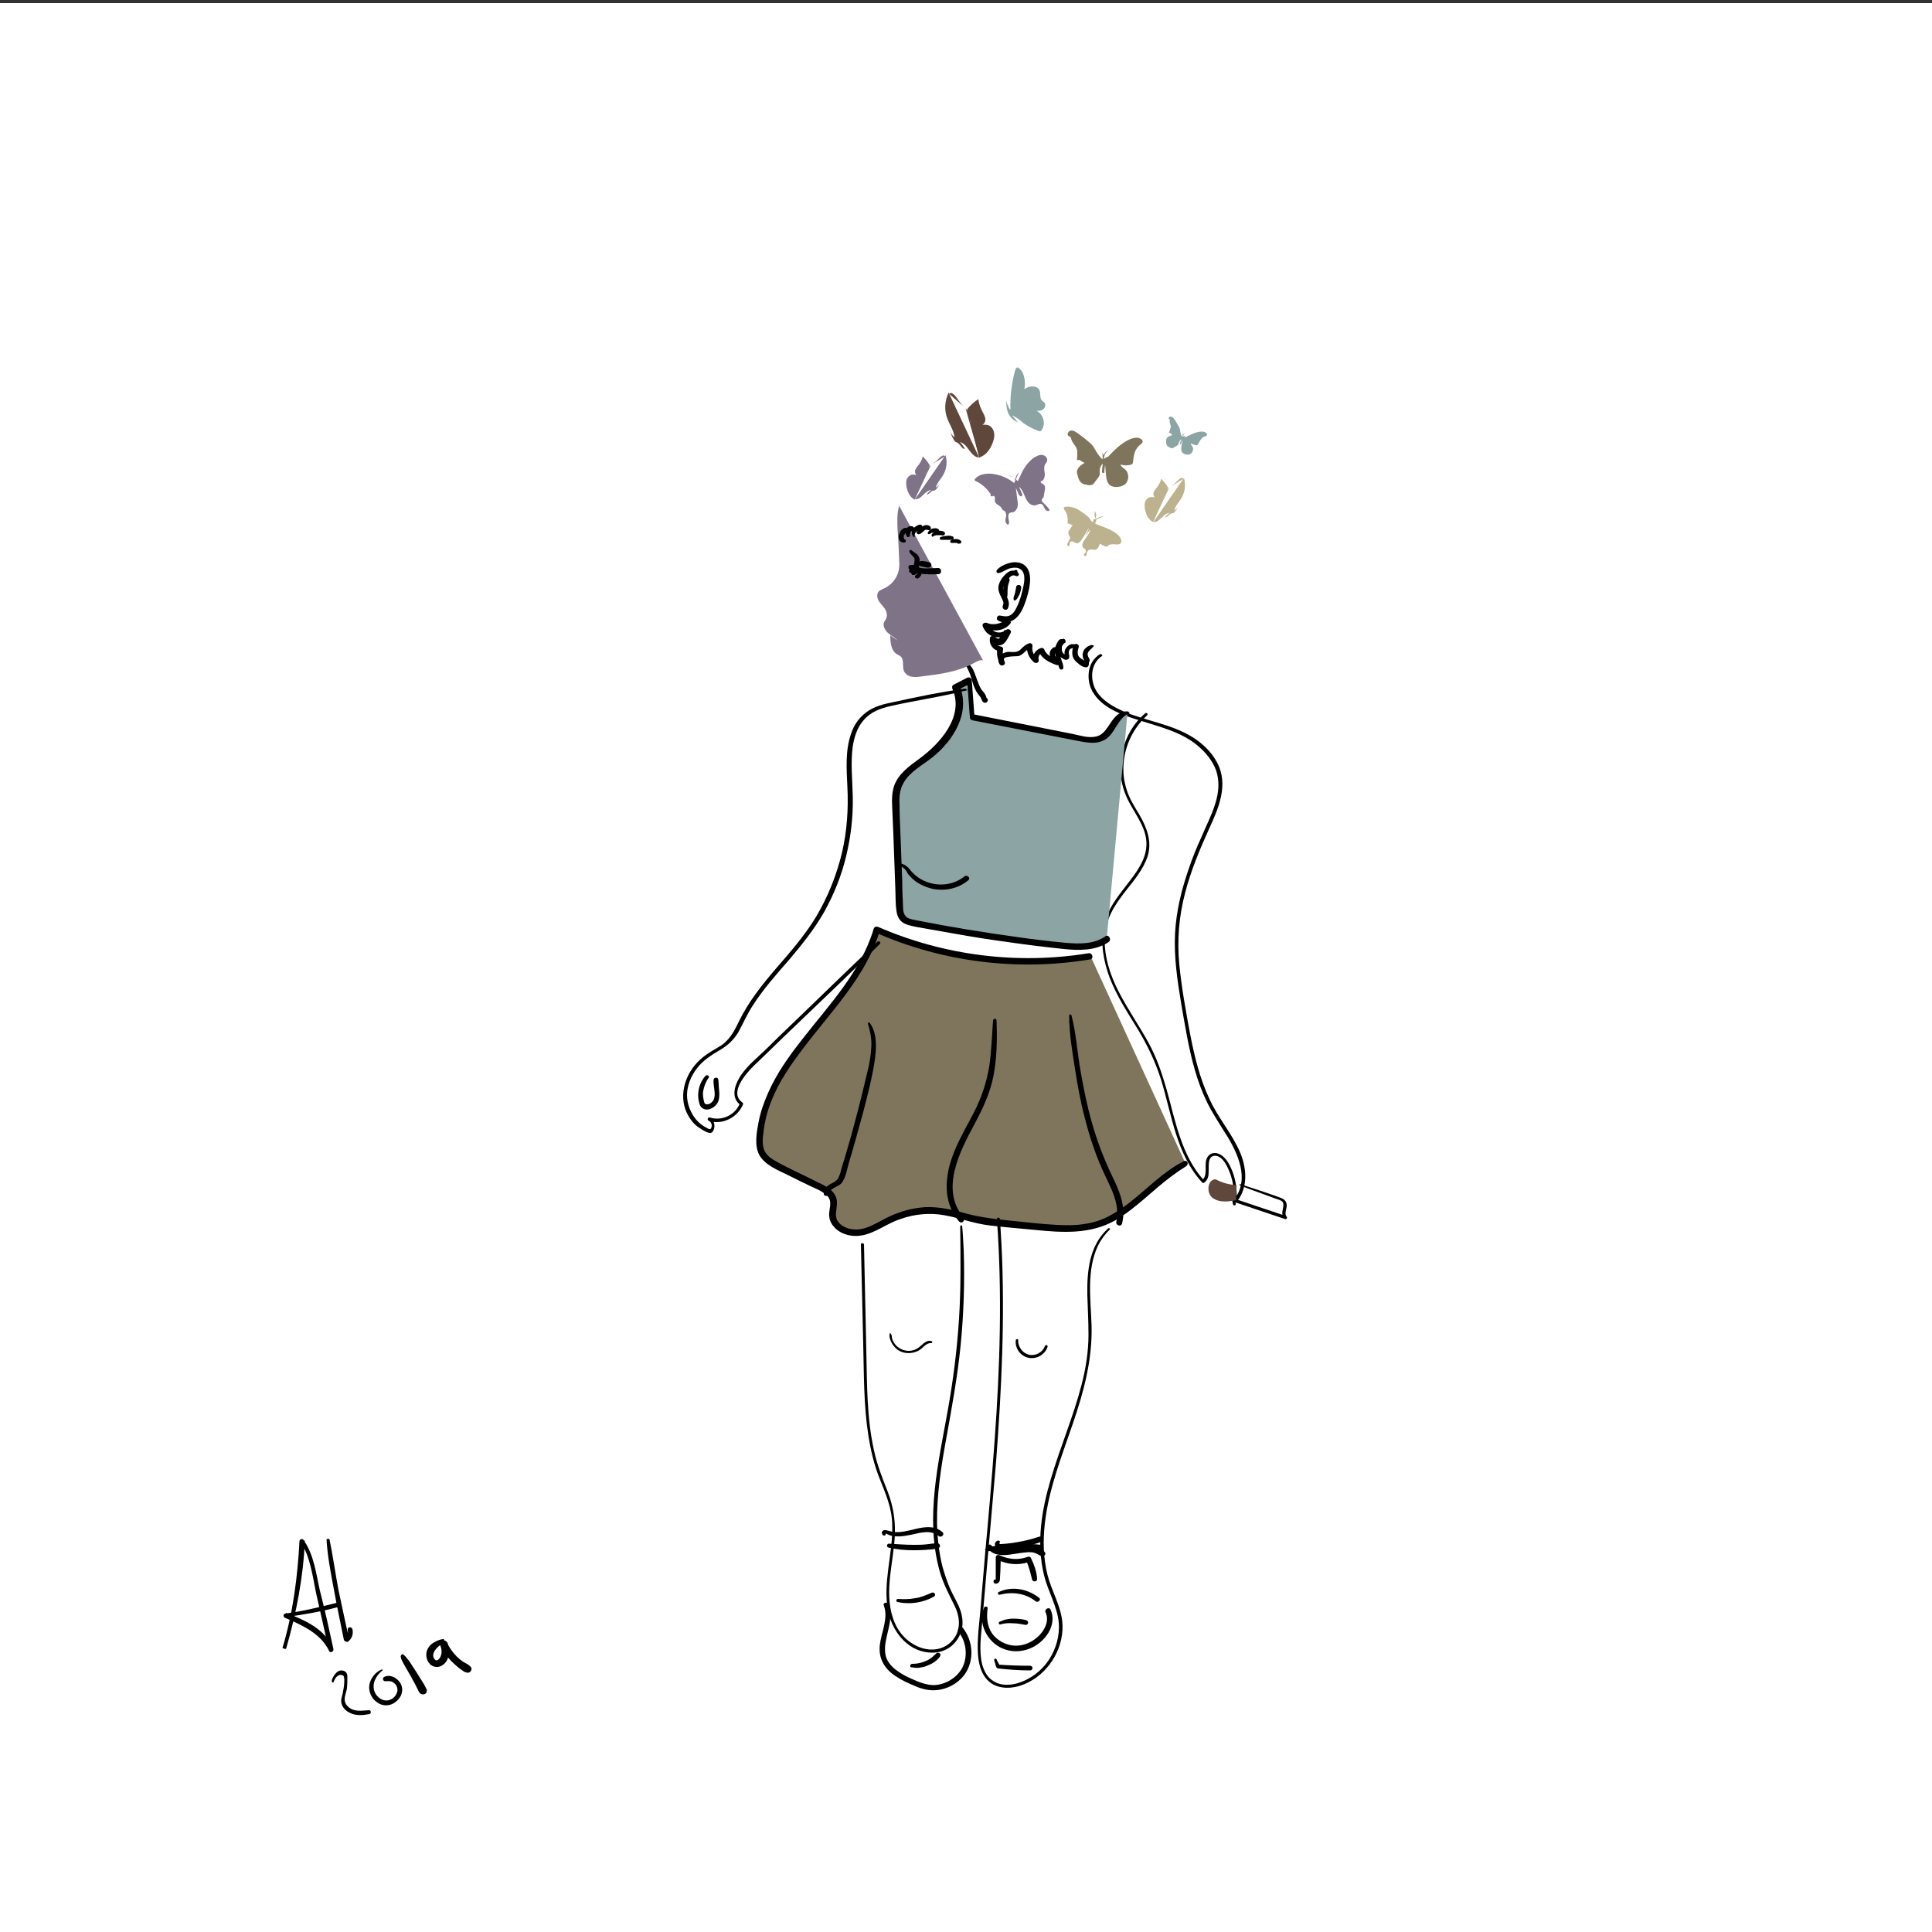 <?xml version="1.0" encoding="utf-8"?>
<!-- Generator: Adobe Illustrator 25.1.0, SVG Export Plug-In . SVG Version: 6.00 Build 0)  -->
<svg version="1.0" id="Lager_1" xmlns="http://www.w3.org/2000/svg" xmlns:xlink="http://www.w3.org/1999/xlink" x="0px" y="0px"
	 viewBox="0 0 500 500" style="enable-background:new 0 0 500 500;" xml:space="preserve">
<rect x="0" y="0" width="500" height="500" fill="#333333" stroke="none"/>
<style type="text/css">
	.st0{fill:#FFFFFF;}
	.st1{fill:#BCB28F;}
	.st2{fill:#8CA4A4;}
	.st3{fill:#5F473B;}
	.st4{fill:#7F755C;}
	.st5{fill:#7F7387;}
	.st6{fill:none;}
</style>
<g>
	<rect x="0" y="0.8" class="st0" width="500" height="500"/>
</g>
<g>
	<g>
		<path class="st1" d="M282.5,135.1c-0.4-1.2-1.6-2-2.7-2.7c-0.3-0.2-0.6-0.4-0.9-0.6c-0.9-0.5-1.9-0.7-2.8-0.7
			c-0.3,0-0.8,0.1-0.8,0.4c0,0.2,0.1,0.3,0.2,0.5c0.7,0.8,0.9,2,0.8,3.1c0,0.1,0,0.2,0,0.3c0,0.1,0.1,0.1,0.2,0.1
			c0.4,0.1,0.7,0.3,1.1,0.4c-0.3,0.4-0.5,0.8-0.8,1.2c-0.1,0.2-0.2,0.3-0.3,0.5c-0.1,0.5,0.2,1,0.4,1.4c0,0.1,0.1,0.2,0.1,0.2
			c0,0.1,0,0.1-0.1,0.2c-0.2,0.3-0.3,0.6-0.5,1c-0.1,0.1-0.2,0.3-0.2,0.5c0,0.2,0.1,0.3,0.2,0.4c0.1,0.1,0.4,0,0.4-0.2
			c0-0.1,0-0.1,0-0.2c-0.1-0.4,0.2-0.8,0.6-0.8c0.5,0,0.8,0.5,1.3,0.5c0.2,0,0.4-0.1,0.5-0.2c0.4-0.2,0.6-0.6,0.9-1
			c0.6-0.9,1.2-1.9,1.7-2.8c-0.2,0.7-0.5,1.4-0.9,2c0.1,0,0.2-0.1,0.2-0.1c0.4-0.5,0.6-1.1,1.1-1.4c-0.2,0.7-0.6,1.3-1,1.9
			c-0.5,0.7-1.1,1.4-1.1,2.2c0,0.2,0.1,0.4,0.2,0.5c0.1,0.2,0.4,0.2,0.5,0.4c0.3,0.3,0.3,0.9,0,1.1c-0.1,0.1-0.3,0.2-0.3,0.4
			c0,0.2,0.2,0.3,0.4,0.3s0.3-0.2,0.3-0.4s0.1-0.4,0.1-0.5c0.1-0.4,0.5-0.8,0.9-0.9"/>
	</g>
	<g>
		<path class="st1" d="M282,142.4c0.1-0.2,0.4-0.2,0.6-0.2c0.2,0,0.4,0.1,0.7,0.1c0.4,0,0.7-0.3,0.9-0.6c0.2-0.3,0.3-0.7,0.5-1
			c0.4,0.3,0.8,0.5,1.3,0.7c0.1,0,0.2,0.1,0.4,0c0.2,0,0.4-0.2,0.5-0.3c0.6-0.4,1.5-0.2,2.2-0.2c0.3,0,0.7,0,0.9-0.3
			c0.1-0.2,0.2-0.4,0.2-0.6c0-0.6-0.5-1.2-0.9-1.6c-1.6-1.4-3.7-2-5.7-2.8c0,0-0.1,0-0.1-0.1c-0.1-0.1,0-0.3,0.1-0.5s0.2-0.4,0-0.4
			c0.6-0.5,1.4-0.8,2.1-0.9c-0.8-0.2-1.6,0.3-2.3,0.7c0.2-0.4,0.3-0.8,0.3-1.2c0-0.4-0.3-0.9-0.7-0.9c0.2,0,0.4,0.3,0.3,0.6
			c0,0.2-0.1,0.5,0,0.7c0.1,0.3,0.3,0.6,0,0.8c-0.1,0-0.2,0-0.3,0c-0.2,0.2,0.1,0.7-0.2,0.7c-0.1,0-0.2-0.1-0.3-0.2
			c-0.1-0.1-0.3-0.1-0.3,0"/>
	</g>
	<g>
		<path class="st1" d="M282,142.4"/>
	</g>
</g>
<g>
	<g>
		<path d="M284.7,169.3c-3.3,1.9-3.7,6.5-2,9.6c2.4,4.3,7.6,6.1,12.1,7.5c5.3,1.7,11,3,15.3,6.7c2,1.7,3.7,3.8,4.6,6.2
			c1,2.9,0.7,5.9-0.2,8.7c-0.9,3-2.4,5.8-3.6,8.7c-1.2,2.6-2.3,5.3-3.2,8c-1.9,5.4-3.3,11.1-3.6,16.9c-0.3,6.1,0.6,12.2,1.6,18.2
			c1,5.7,1.9,11.5,3.5,17c0.8,2.9,1.9,5.8,3.2,8.5c1.4,2.8,3.1,5.4,4.8,8.1c3.1,4.9,6.4,11.9,2.1,17.1c0.2,0.1,0.5,0.2,0.7,0.3
			c0.2-2.5-0.1-5.1-1-7.5c-0.7-1.8-1.7-3.9-3.6-4.7c-1.4-0.6-2.8,0.1-3.2,1.5c-0.5,1.6,0.4,4.2-1.1,5.3c0.2,0,0.3,0,0.5,0.1
			c-5.9-6.5-7.4-15.4-9.7-23.6c-1.2-4.2-2.6-8.3-4.7-12.1c-2.4-4.4-5.3-8.5-7.6-13c-2.3-4.4-3.9-9.3-3.7-14.3
			c0.2-4.7,2.6-8.3,5.4-11.9c2.2-2.8,4.6-5.6,5.7-9c1.2-3.8-0.2-7.4-2.1-10.7c-1.3-2.2-2.7-4.3-3.4-6.8c-0.7-2.2-0.9-4.4-0.7-6.7
			c0.4-4.7,2.6-9.1,6.1-12.3c0.3-0.3-0.2-0.8-0.5-0.5c-6,5-8.1,14.1-5,21.3c1.7,4.1,5.2,7.7,5.3,12.3c0.1,4.2-2.7,7.7-5.1,10.8
			c-2.5,3.2-5,6.4-5.9,10.4c-1,4.6-0.1,9.4,1.5,13.7c1.8,4.6,4.5,8.8,7.1,13c2.6,4.3,4.7,8.6,6.2,13.4c2.8,9.1,3.9,19.2,10.6,26.5
			c0.1,0.1,0.3,0.2,0.5,0.1c1-0.7,1.2-1.7,1.2-2.9c0.1-1.3-0.4-4,1.6-4.1c2.2,0,3.5,3.3,4.1,5c0.7,2.2,1,4.4,0.8,6.7
			c0,0.3,0.5,0.5,0.7,0.3c3-3.6,2.7-8.6,1-12.7c-2.1-5-5.8-9.1-8-14c-2.5-5.3-3.9-11.1-5-16.8c-1.1-5.9-2.2-11.9-2.8-18
			c-0.6-6.3-0.1-12.4,1.5-18.5c1.5-5.8,3.8-11.3,6.3-16.8c2.2-4.8,4.6-10.3,2.6-15.6c-1.6-4.1-5.2-7.2-9.1-9.1
			c-5.7-2.8-12.2-3.5-17.8-6.5c-2.6-1.4-5.1-3.4-5.8-6.3c-0.7-2.6,0-5.6,2.4-7.1C285.3,169.6,285,169.1,284.7,169.3L284.7,169.3z"/>
	</g>
</g>
<g>
	<path class="st2" d="M291.8,184.4c-3.4,0.2-4.1,5.2-7.1,6.7c-1.5,0.8-3.4,0.4-5,0.1c-9.4-1.9-18.9-3.7-28.3-5.6
		c-0.2-3.2-0.5-6.4-0.7-9.5c-1.2,0.6-2.3,1.2-3.5,1.8c2.9,6.5-1.9,13.9-7.6,18.2c-2.9,2.2-6.4,4.3-7.5,7.8c-0.5,1.6-0.5,3.4-0.4,5.1
		c0.3,8.5,0.6,17,1,25.4c0,1.2,0.2,2.6,1,3.5c0.7,0.6,1.6,0.8,2.5,1c12.7,2.6,25.6,4.5,38.5,5.9c4,0.4,8.4,0.7,11.7-1.7"/>
	<g>
		<path d="M291.8,184.1c-2.5-0.1-3.8,2.1-5,3.9c-0.8,1.2-1.7,2.3-3.1,2.6c-2,0.5-4.3-0.3-6.3-0.7c-8.6-1.7-17.2-3.4-25.8-5.1
			c0.2,0.3,0.4,0.5,0.6,0.8c-0.2-3.2-0.5-6.4-0.7-9.5c0-0.6-0.7-1-1.2-0.7c-1.2,0.6-2.3,1.2-3.5,1.8c-0.4,0.2-0.5,0.7-0.3,1.1
			c3.1,7.1-3.2,14.1-8.5,18c-2.6,1.9-5.3,3.8-6.5,6.8c-0.7,1.8-0.7,3.9-0.6,5.8c0.1,2.3,0.2,4.7,0.3,7c0.2,4.6,0.3,9.1,0.5,13.7
			c0.1,2,0,4.1,0.3,6.1c0.2,1.6,0.9,2.9,2.5,3.5c1.9,0.7,4.1,0.9,6.1,1.3c2.3,0.4,4.5,0.8,6.8,1.2c4.5,0.8,8.9,1.5,13.4,2.1
			c4.8,0.7,9.7,1.3,14.5,1.8c3.9,0.4,8.2,0.5,11.6-1.8c0.9-0.6,0-2.1-0.8-1.5c-3,2.1-6.8,2-10.3,1.7c-4.2-0.4-8.4-0.9-12.6-1.5
			c-8.7-1.2-17.3-2.6-25.9-4.3c-0.9-0.2-1.9-0.3-2.6-0.8c-0.9-0.7-1-1.8-1-2.9c-0.1-2.1-0.2-4.3-0.2-6.4c-0.2-4.4-0.3-8.8-0.5-13.2
			c-0.1-2.2-0.2-4.3-0.2-6.5c-0.1-2,0-4.1,1.1-5.9c1.7-2.9,4.9-4.5,7.4-6.5c5.4-4.3,10-11.6,7-18.6c-0.1,0.4-0.2,0.7-0.3,1.1
			c1.2-0.6,2.3-1.2,3.5-1.7c-0.4-0.2-0.8-0.5-1.2-0.7c0.2,3.2,0.5,6.4,0.7,9.5c0,0.3,0.2,0.7,0.6,0.8c8.9,1.7,17.7,3.5,26.6,5.2
			c3.2,0.6,6.6,1.5,9.1-1.3c1.6-1.8,2.6-5,5.1-5.7C292.2,184.5,292.1,184.1,291.8,184.1L291.8,184.1z"/>
	</g>
</g>
<g>
	<g>
		<path d="M233.2,224.5c0.1-0.4,1,0.4,1.1,0.6c0.3,0.3,0.5,0.7,0.7,1.1c0.5,0.6,1.1,1.2,1.7,1.7c1.3,1,2.9,1.7,4.5,2.1
			c3.3,0.7,6.8,0,9.4-2.2c0.7-0.6-0.3-1.5-1-1c-2.8,2.3-6.8,2.7-10.1,1.3c-1.7-0.7-3.1-1.8-4.2-3.3c-0.6-0.7-2.6-2.2-3-0.5
			C232.3,224.8,233.1,225,233.2,224.5L233.2,224.5z"/>
	</g>
</g>
<g>
	<g>
		<path d="M320.9,306.8c3.1,1.2,6.3,2.3,9.5,3.5c0.6,0.2,1.5,0.4,1.7,1.1c0.1,0.5,0,1-0.1,1.5c-0.2,0.8-0.3,1.7,0.4,2.4
			c0.1-0.2,0.2-0.4,0.4-0.6c-4.5-1.5-8.9-3-13.4-4.5c-0.3-0.1-0.5,0.2-0.5,0.5c0.1,0.3,0.1,0.6,0.2,1c0.1,0.4,0.7,0.3,0.7-0.1
			c0-0.4-0.1-0.7-0.1-1.1c-0.2,0.2-0.3,0.3-0.5,0.5c4.5,1.5,8.9,3,13.4,4.5c0.4,0.1,0.6-0.4,0.4-0.6c-0.7-0.7,0-2,0-2.9
			c0-1.2-0.7-1.7-1.8-2.1c-3.3-1.2-6.7-2.3-10.1-3.4C320.8,306.3,320.7,306.7,320.9,306.8L320.9,306.8z"/>
	</g>
</g>
<g>
	<g>
		<path d="M318.8,307.4c0.2,0,0.2-0.3,0-0.3C318.6,307.1,318.6,307.4,318.8,307.4L318.8,307.4z"/>
	</g>
</g>
<g>
	<path class="st3" d="M320,306.7c-1.9-0.1-3.7-0.6-5.4-1.5c-2.1,0-2.5,3.5-0.8,4.8c1.7,1.3,4.1,1,6.1,0.6"/>
</g>
<g>
	<path class="st4" d="M306.8,301.1c-8.3,4.5-14.2,13.4-23.2,16c-4.5,1.3-9.4,0.9-14.1,0.5c-2.9-0.3-5.9-0.5-8.8-0.8
		c-2.8-0.3-5.5-0.5-8.2-1.1c-2.5-0.6-4.9-1.4-7.4-1.9c-4.7-0.9-9.6-0.2-13.9,1.7c-2.8,1.3-5.5,3.2-8.6,3.6c-3.1,0.4-6.8-1.4-6.9-4.5
		c0-1.3,0.6-2.6,0.3-3.9c-0.4-1.7-2.1-2.7-3.7-3.5c-3.3-1.7-6.7-3.4-10-5c-2-1-4.2-2.2-5-4.3c-0.4-1-0.4-2.1-0.3-3.2
		c1.2-20.9,24.5-33.9,30.3-54c17.1,7.6,36.5,10,55,6.9"/>
	<g>
		<path d="M306.4,300.5c-5.4,2.7-9.6,7.3-14.3,10.9c-2.4,1.8-4.9,3.5-7.8,4.5c-3.5,1.2-7.2,1.3-10.8,1.1c-4-0.2-8-0.7-12-1.1
			c-3.8-0.4-7.6-0.8-11.3-1.8c-3.5-1-6.9-1.8-10.6-1.7c-3.4,0.2-6.7,1.1-9.8,2.6c-2.9,1.4-6,3.7-9.4,3.1c-1.3-0.2-2.6-0.8-3.4-1.8
			c-1.2-1.5-0.4-3.1-0.4-4.9c0.1-3.2-3-4.5-5.5-5.7c-3.3-1.7-6.8-3.2-10-5c-1.3-0.7-2.7-1.6-3.3-3c-0.6-1.5-0.4-3.3-0.2-4.8
			c0.3-2.7,1-5.4,2-7.9c1.9-4.9,5-9.4,8.2-13.6c7.3-9.7,16.4-18.7,19.9-30.6c-0.4,0.2-0.8,0.3-1.2,0.5c17.4,7.7,36.9,10.1,55.6,7
			c1.1-0.2,0.6-1.8-0.4-1.6c-18.3,3-37.4,0.6-54.4-6.8c-0.5-0.2-1-0.1-1.2,0.5c-3.3,11.1-11.6,19.7-18.5,28.6
			c-3.4,4.3-6.6,8.8-8.8,13.8c-1.1,2.5-2,5-2.5,7.7c-0.5,2.6-1.1,6,0.2,8.4c1.5,2.7,5,4,7.6,5.3c1.8,0.9,3.6,1.8,5.5,2.7
			c1.5,0.7,3.3,1.4,4.5,2.6c1.5,1.5,0.3,3.5,0.5,5.3c0.1,1.2,0.7,2.2,1.5,3c1.8,1.8,4.6,2.4,7.1,1.9c3.5-0.7,6.4-3.1,9.8-4.2
			c3.6-1.3,7.6-1.7,11.4-1c3.9,0.7,7.5,2.1,11.4,2.6c4,0.5,8,0.8,12,1.2c7.1,0.7,14.2,1.2,20.7-2.4c5.4-3.1,9.7-7.8,14.7-11.5
			c1.2-0.9,2.5-1.8,3.8-2.6C307.8,301.2,307.2,300.1,306.4,300.5L306.4,300.5z"/>
	</g>
</g>
<g>
	<g>
		<path d="M249.8,178.2c-6.5,0.9-13.1,2.3-19.5,3.7c-2.5,0.5-4.9,1.3-6.8,3c-1.5,1.3-2.6,3-3.2,4.9c-1.6,4.4-1.2,9.3-1,13.8
			c0.3,5.8-0.1,11.5-1.4,17.1c-1.4,5.8-3.6,11.3-6.6,16.4c-3,5-6.8,9.3-10.6,13.7c-3.6,4.2-7,8.5-9.4,13.4c-1.3,2.7-2.5,5.1-5.2,6.7
			c-2.4,1.4-4.5,2.6-6.3,4.8c-3.2,3.9-4.2,9.5-1.2,13.8c0.6,0.9,1.4,1.8,2.4,2.4c0.6,0.4,2.1,1.4,2.9,1.3c0.7-0.1,1-1.2,1-1.8
			c0-0.9-0.4-1.7-1.2-2.1c-0.1,0.3-0.2,0.5-0.3,0.8c3.6,1.1,7.5-0.9,8.9-4.3c0.1-0.2-0.1-0.4-0.2-0.5c-3.5-2.5,1-7.5,2.9-9.4
			c3.7-3.5,7.3-7.1,11-10.6c7.3-7,14.6-13.9,21.7-21c0.4-0.4-0.2-0.9-0.6-0.6c-6.3,6-12.6,12.1-18.9,18.2c-3.2,3.1-6.4,6.1-9.5,9.2
			c-2.5,2.5-5.6,4.8-7.4,7.9c-1.3,2.2-2.1,5.3,0.4,7c-0.1-0.2-0.1-0.3-0.2-0.5c-1.2,3.1-4.7,4.7-7.8,3.7c-0.5-0.1-0.8,0.6-0.3,0.8
			c0.6,0.3,1,1.1,0.7,1.8c-0.2,0.7-0.7,0.4-1.2,0.1c-1-0.5-1.9-1.2-2.7-2.1c-1.5-1.8-2.4-4.1-2.4-6.4c0-2.4,1-4.8,2.4-6.7
			c1.6-2.2,3.8-3.6,6.2-5c2-1.2,3.5-2.6,4.7-4.6c1.2-2.2,2.2-4.5,3.6-6.7c2.8-4.4,6.2-8.2,9.6-12.1c3.3-3.9,6.5-7.9,9-12.3
			c2.5-4.5,4.5-9.4,5.7-14.5c1.2-5,1.8-10.1,1.7-15.3c-0.1-4.4-0.6-8.8,0-13.1c0.4-2.4,1.1-4.7,2.7-6.6c1.8-2.2,4.4-3.2,7.2-3.8
			c6.6-1.5,13.3-2.4,19.8-4.1C250.2,178.6,250.1,178.2,249.8,178.2L249.8,178.2z"/>
	</g>
</g>
<g>
	<g>
		<path d="M182.6,278.4c-1.8,2-2.4,4.9-1.5,7.5c0.4,1.1,1.6,1.5,2.7,1.1c1-0.4,1.9-1.2,2.2-2.3c0.2-0.8,0.2-1.7,0.1-2.6
			c0-0.4-0.1-0.8-0.1-1.2c0-0.5,0-0.9-0.1-1.4c0-0.3-0.2-0.6-0.5-0.6c-0.3,0-0.6,0.1-0.7,0.4c-0.3,1.9,1.2,4.9-0.8,6.2
			c-0.3,0.2-0.6,0.3-1,0.3c-0.1,0-0.2,0-0.3-0.1c-0.2-0.1-0.3-0.2-0.3-0.3c-0.3-1-0.5-2.1-0.3-3.1c0.2-1.2,0.7-2.4,1.4-3.4
			C183.8,278.6,183,278,182.6,278.4L182.6,278.4z"/>
	</g>
</g>
<g>
	<g>
		<path d="M224.6,264.9c0.6,2,1,3.8,0.9,5.9c-0.1,2.1-0.4,4.1-0.9,6.1c-1,4.2-2,8.4-3.1,12.5c-1.1,4.2-2.3,8.4-3.6,12.6
			c-0.3,1-0.5,2.2-1.1,3.1c-0.5,0.7-1.3,1-2,1.4c-1,0.6-1.8,1.3-1.6,2.5c0.1,0.8,1.4,0.6,1.4-0.2c0-1.1,2.4-1.8,3.1-2.5
			c1.2-1.4,1.5-3.7,2-5.4c1.3-4.3,2.5-8.7,3.7-13.1c1.1-4.2,2.2-8.5,2.9-12.8c0.5-3.4,0.9-7.5-1.3-10.4
			C224.9,264.6,224.6,264.7,224.6,264.9L224.6,264.9z"/>
	</g>
</g>
<g>
	<g>
		<path d="M257,264.1c-0.3,4-0.4,8-1,12c-0.7,4-1.9,7.7-3.7,11.3c-3.1,6.1-7.1,12.1-7.3,19.2c-0.1,3.5,0.9,6.8,3.2,9.5
			c0.7,0.8,1.8-0.3,1.1-1.1c-6-7.2-0.9-17,2.8-23.9c2.2-4.1,4.1-8.1,5-12.6c0.9-4.7,1-9.6,0.8-14.4
			C257.9,263.5,257.1,263.5,257,264.1L257,264.1z"/>
	</g>
</g>
<g>
	<g>
		<path d="M276.7,262.9c0,4.5,0.8,9.2,1.5,13.7c0.7,4.5,1.5,8.9,2.7,13.3c1.1,4.3,2.5,8.5,4.3,12.6c1.9,4.3,4.8,8.8,3.7,13.7
			c-0.2,1,1.3,1.4,1.5,0.4c1.1-4.4-0.8-8.6-2.7-12.5c-2.1-4.4-3.8-8.9-5.1-13.5c-1.3-4.5-2.2-9.1-3-13.7c-0.8-4.6-1.1-9.5-2.3-14.1
			C277.2,262.4,276.7,262.5,276.7,262.9L276.7,262.9z"/>
	</g>
</g>
<g>
	<g>
		<path d="M286.8,317.9c-4.9,4.4-5.5,11-5.4,17.2c0.1,3.4,0.3,6.8,0.3,10.3c0,4.4-0.7,8.8-1.8,13c-4.1,16-13.8,32.3-9.7,49.3
			c1,4.1,3.4,8,3.8,12.2c0.3,3.4-0.7,6.8-2.5,9.6c-1.9,2.9-4.8,5.1-8.1,6.1c-2.1,0.6-4.5,0.7-6.4-0.6c-1.5-0.9-2.3-2.5-2.8-4.2
			c-0.9-3.6-0.3-7.5,0-11.1c0.4-4.7,0.8-9.4,1.2-14c0.8-9.2,1.6-18.4,2.4-27.6c1.4-18.5,2.3-37.1,1.4-55.7c-0.1-2.3-0.3-4.6-0.4-6.9
			c0-0.5-0.9-0.5-0.8,0c1.4,19.1,0.8,38.3-0.6,57.4c-0.7,9.5-1.5,19.1-2.4,28.6c-0.4,4.8-0.8,9.5-1.2,14.3c-0.3,4.1-1,8.3-0.7,12.4
			c0.2,2.9,1.1,6,3.7,7.6c2.9,1.7,6.7,1,9.5-0.5c5.6-2.9,9.3-9.4,8.6-15.8c-0.5-4.2-2.8-7.9-3.8-11.9c-1.1-4.3-1.2-8.9-0.7-13.3
			c1-9,4.4-17.5,7.3-26c2.8-8.2,5-16.4,4.8-25.1c-0.2-6.8-1.4-14.5,1.7-20.9c0.8-1.6,1.8-2.9,3-4.1
			C287.5,318.1,287.1,317.7,286.8,317.9L286.8,317.9z"/>
	</g>
</g>
<g>
	<g>
		<path d="M255.2,401.2c0.2,0,0.2,0.1,0.4,0.2c0.2,0.1,0.5,0,0.7,0c0.6,0,1.2-0.1,1.9-0.1c1.2-0.1,2.4-0.2,3.6-0.2
			c1.2,0,2.4,0,3.6,0c1.2,0.1,2.5,0.2,3.7,0.2c0.8,0,1.1-1.3,0.2-1.5c-1.2-0.2-2.5-0.2-3.7-0.2c-1.3,0-2.6,0-3.9,0.1
			c-1.2,0.1-2.4,0.2-3.6,0.3c-0.6,0.1-1.2,0.2-1.8,0.3c-0.2,0-0.6,0.1-0.8,0.2c-0.2,0.1-0.2,0.3-0.3,0.3
			C254.8,400.8,254.9,401.3,255.2,401.2L255.2,401.2z"/>
	</g>
</g>
<g>
	<g>
		<path d="M254.7,416c-1.8,4.1,0.9,9,4.7,10.6c4.1,1.8,8.9,0.2,11.5-3.4c1.4-1.9,2-4.4,1-6.6c-0.4-0.9-1.7-0.1-1.3,0.7
			c1,2.1-0.2,4.5-1.7,6c-1.6,1.6-3.9,2.7-6.3,2.6c-2.2-0.1-4.5-1.3-5.8-3.1c-1.4-2-1.5-4.3-1.2-6.6
			C255.7,415.8,254.9,415.6,254.7,416L254.7,416z"/>
	</g>
</g>
<g>
	<g>
		<path d="M257.3,429.7c0.2,0.6,0.3,1.1,0.5,1.7c0.1,0.2,0.2,0.3,0.5,0.4c2.8,0.3,5.5,0.5,8.3,0.5c0.8,0,0.8-1.2,0-1.2
			c-2.8,0-5.5-0.1-8.3-0.3c0.1,0.1,0.3,0.2,0.4,0.2c-0.2-0.5-0.6-1-0.8-1.6C257.7,429.1,257.2,429.3,257.3,429.7L257.3,429.7z"/>
	</g>
</g>
<g>
	<g>
		<path d="M258.9,420.4c1-0.3,2.1-0.4,3.2-0.3c1.1,0,2.1,0.2,3.2,0.4c0.8,0.2,1.1-0.9,0.3-1.2c-1.1-0.3-2.3-0.4-3.5-0.4
			c-0.6,0-1.1,0.1-1.7,0.2c-0.6,0.1-1.1,0.4-1.7,0.6C258.3,419.9,258.5,420.5,258.9,420.4L258.9,420.4z"/>
	</g>
</g>
<g>
	<g>
		<path d="M258.8,412.7c3.1-0.8,6.6-0.4,9.2,1.7c0.6,0.5,1.6-0.4,0.9-0.9c-2.9-2.3-7-3.1-10.4-1.5
			C258,412.2,258.3,412.9,258.8,412.7L258.8,412.7z"/>
	</g>
</g>
<g>
	<g>
		<path d="M257.7,408.8c-0.5-0.2-0.7,0.5-0.5,0.8c0.4,0.5,1.1,0.2,1.4-0.2c0.2-0.3,0.2-0.8,0.2-1.2c0-0.6,0.1-1.1,0.1-1.7
			c0-1.2,0.1-2.3,0.1-3.5c-0.3,0.2-0.7,0.4-1,0.6c2.6,1.3,5.6,1.6,8.4,0.6c-0.3-0.1-0.5-0.2-0.8-0.3c0.7,1.6,1.1,3.2,1.5,4.9
			c0.2,0.7,1.4,0.6,1.3-0.2c-0.1-1.9-0.8-3.7-1.6-5.4c-0.1-0.3-0.5-0.4-0.8-0.3c-2.4,0.9-5,0.7-7.3-0.4c-0.5-0.2-1,0-1,0.6
			c0,1.2,0,2.4,0,3.6c0,0.6,0,1.1,0,1.7c0,0.2,0,0.4,0,0.6c0,0,0,0.1,0,0.1c0,0.1,0,0.2,0.1,0.1c0.1,0,0.1,0,0.1-0.1
			c0-0.1-0.1-0.1-0.1,0.1C257.9,409.2,257.9,408.8,257.7,408.8L257.7,408.8z"/>
	</g>
</g>
<g>
	<g>
		<path d="M248.5,317.4c0.1,8,0.2,15.9-0.3,23.8c-0.5,8-1.5,15.9-2.9,23.7c-2.4,13.5-5.9,27.8-2.2,41.4c0.9,3.4,2.5,6.3,4,9.4
			c1.6,3.3,1.6,7.1-1.4,9.6c-2.5,2.1-6,2-8.8,0.5c-2.9-1.5-4.8-4-5.8-7c-2.4-7.2,0.3-14.8,0.5-22c0.1-3.7-0.5-7.1-1.8-10.6
			c-1.4-3.6-2.8-7-3.6-10.8c-1.9-8.4-1.8-17.2-2-25.8c-0.2-9.2-0.4-18.3-0.6-27.5c0-0.5-0.9-0.5-0.8,0c0.2,8.6,0.4,17.1,0.6,25.7
			c0.2,7.8,0.1,15.7,1.3,23.5c0.6,3.9,1.5,7.8,3,11.5c1.5,3.8,3.1,7.4,3.2,11.6c0.3,7.6-2.6,15.2-1,22.8c1.2,5.5,5.5,10.6,11.5,10.5
			c2.7,0,5.2-1.4,6.6-3.8c1.6-2.7,1.3-5.6,0.1-8.3c-0.8-1.7-1.7-3.2-2.4-4.9c-0.7-1.7-1.3-3.5-1.8-5.3c-0.9-3.6-1.3-7.3-1.4-11
			c-0.1-7.6,1.1-15.2,2.5-22.7c1.4-7.8,2.8-15.5,3.6-23.4c0.8-8.2,1.1-16.5,0.8-24.8c-0.1-2.1-0.2-4.2-0.4-6.3
			C248.8,317.1,248.5,317.1,248.5,317.4L248.5,317.4z"/>
	</g>
</g>
<g>
	<g>
		<path d="M228.7,415.4c1.3,3.4-0.6,6.9-1,10.3c-0.4,3.5,1.2,6.2,4.1,8.1c1.5,1,3.2,1.8,4.9,2.5c1.8,0.8,3.7,1.3,5.7,1.1
			c3.3-0.3,6.5-2.3,8-5.3c1.7-3.5,1.2-7.7-1.2-10.8c-0.6-0.8-1.7,0.3-1.1,1.1c2,2.5,2.4,6.2,1,9.1c-1.4,2.7-4.4,4.5-7.4,4.6
			c-1.9,0-3.7-0.7-5.5-1.5c-1.4-0.6-2.8-1.3-4-2.2c-1.3-0.9-2.4-2.1-2.9-3.6c-0.4-1.4-0.3-3,0-4.4c0.6-3.1,1.9-6.3,0.5-9.4
			C229.4,414.5,228.5,414.9,228.7,415.4L228.7,415.4z"/>
	</g>
</g>
<g>
	<g>
		<path d="M235.9,431.5c0.7,0.1,1.3,0.2,2,0.1c0.7-0.1,1.3-0.2,2-0.5c1.3-0.5,2.5-1.2,3.3-2.3c0.2-0.3,0.3-0.7,0-0.9
			c-0.2-0.2-0.7-0.3-0.9,0c-0.8,0.8-1.7,1.6-2.8,2c-1.1,0.5-2.3,0.7-3.4,0.7C235.5,430.6,235.3,431.5,235.9,431.5L235.9,431.5z"/>
	</g>
</g>
<g>
	<g>
		<path d="M255.5,400.6c1.6,2.2,4.3,2,6.7,1.6c1.3-0.2,2.6-0.4,3.9-0.5c0.6,0,1.1,0,1.7,0.2c0.6,0.2,1,0.5,1.6,0.8
			c0.6,0.3,1.5-0.4,1-1c-1.6-2.1-5-1.6-7.2-1.2c-2.1,0.4-5.1,1.2-6.8-0.7C256,399.5,255.1,400.1,255.5,400.6L255.5,400.6z"/>
	</g>
</g>
<g>
	<g>
		<path d="M258.8,399c-0.1-0.3-0.5-0.4-0.8-0.2c-0.3,0.2-0.6,0.5-0.5,1c0.2,1.3,2.1,1,3,1c3-0.2,6-0.7,8.8-1.7
			c0.9-0.3,0.5-1.7-0.4-1.4c-1.8,0.6-3.7,1.1-5.6,1.4c-1,0.2-1.9,0.3-2.9,0.4c-0.4,0-0.9,0.1-1.3,0.1c-0.4,0-0.4,0-0.6-0.4
			c0,0.1,0,0.2,0,0.3c0-0.1,0.1-0.2,0.2-0.2C258.7,399.2,258.8,399.1,258.8,399L258.8,399z"/>
	</g>
</g>
<g>
	<g>
		<path d="M229,396.9c0-0.1-0.1-0.1-0.1-0.2c-0.1,0.1-0.2,0.1-0.3,0.2c0.2,0.1,0.5,0,0.7,0c0.3,0.1,0.6,0.3,0.9,0.4
			c0.6,0.2,1.2,0.3,1.8,0.3c1.3,0.1,2.6-0.2,3.8-0.4c2.2-0.5,5.1-1.4,7.1,0.3c0.7,0.6,1.7-0.4,1-1c-2.2-1.9-5.1-1.3-7.8-0.6
			c-1.4,0.3-2.8,0.7-4.3,0.6c-0.7,0-1.4-0.2-2.1-0.4c-0.6-0.2-1.3-0.2-1.5,0.5c0,0.1,0,0.2,0.1,0.3c-0.1-0.1,0.1,0.2,0.1,0.3
			c0.1,0.1,0.2,0.2,0.4,0.2c0.3,0,0.4-0.1,0.4-0.4C229.3,396.7,229,396.7,229,396.9L229,396.9z"/>
	</g>
</g>
<g>
	<g>
		<path d="M229.9,400.5c2.1,0.5,4.3,0.7,6.4,0.7c1.1,0,2.1,0,3.2-0.1c1.1-0.1,2.3-0.1,3.3-0.4c0.7-0.2,0.6-1.3-0.2-1.3
			c-1,0-2.1,0.2-3.1,0.3c-1,0.1-2.1,0.1-3.2,0.1c-2.1,0-4.2-0.2-6.3-0.3C229.5,399.5,229.4,400.4,229.9,400.5L229.9,400.5z"/>
	</g>
</g>
<g>
	<g>
		<path d="M232.3,414.6c3.1,0.7,6.6,0.2,9.4-1.4c0.7-0.4,0.1-1.3-0.6-1c-1.4,0.6-2.7,1.2-4.2,1.4c-1.5,0.3-3,0.3-4.5,0.2
			C231.9,413.8,231.8,414.5,232.3,414.6L232.3,414.6z"/>
	</g>
</g>
<g>
	<g>
		<path d="M262.9,346.8c-0.3,2.1,1.2,4.2,3.3,4.6c2.1,0.4,4.2-0.8,4.9-2.8c0.2-0.5-0.6-0.7-0.7-0.2c-0.6,1.6-2.4,2.6-4.1,2.2
			c-1.7-0.4-2.9-2.1-2.8-3.9C263.4,346.5,262.9,346.5,262.9,346.8L262.9,346.8z"/>
	</g>
</g>
<g>
	<g>
		<path d="M230.3,345c0,0.4-0.2,0.4-0.1,0.8c0,0.3,0.1,0.6,0.2,0.9c0.2,0.6,0.5,1.1,0.8,1.5c0.7,1,1.8,1.7,3,1.9
			c1.2,0.2,2.5,0,3.6-0.6c1.1-0.6,1.8-2,3.2-1.9c0.3,0,0.4-0.4,0.1-0.5c-1-0.4-1.9,0.4-2.6,1c-0.9,0.9-2,1.5-3.3,1.5
			c-1.2,0-2.4-0.5-3.2-1.3c-0.4-0.4-0.8-1-1-1.5c-0.1-0.3-0.2-0.6-0.2-0.9c0-0.1,0-0.3-0.1-0.4c0-0.2-0.1-0.1-0.2-0.4
			C230.4,344.9,230.3,344.9,230.3,345L230.3,345z"/>
	</g>
</g>
<g>
	<g>
		<path d="M250,172.2c0.4,0.8,0.8,1.6,1.1,2.4c0.3,0.9,0.5,1.7,0.8,2.6c0.3,0.8,0.6,1.6,1.2,2.4c0.3,0.4,0.6,0.7,0.8,1.1
			c0.2,0.4,0.2,0.8,0.7,1.1c0.8,0.4,1.5-0.7,0.7-1.2c0,0-0.1-0.3-0.1-0.4c-0.1-0.2-0.2-0.4-0.3-0.6c-0.2-0.3-0.5-0.7-0.8-1
			c-0.5-0.7-0.8-1.5-1.1-2.3c-0.6-1.5-1-3.4-2.3-4.5C250.2,171.6,249.8,171.9,250,172.2L250,172.2z"/>
	</g>
</g>
<g>
	<path class="st5" d="M254.4,170.9c-0.7-0.2-1.4,0.2-2,0.5c-4.3,2.5-9.3,3.1-14.2,3.7c-0.8,0.1-1.6,0.2-2.3,0
		c-0.8-0.1-1.5-0.6-1.9-1.3c-0.6-1.2,0.1-3-0.9-3.9c-0.3-0.3-0.7-0.4-1-0.6c-1.5-0.9-1.7-3.1-1.7-4.9c0.6,0.5,1.3,0.9,1.9,1.4
		c-0.7-0.8-1.7-1.3-2.5-2c-0.8-0.7-1.4-1.9-1-2.8c0.2-0.4,0.5-0.7,0.6-1.1c0.3-0.8,0-1.8-0.5-2.5c-0.5-0.7-1.2-1.3-1.6-2.1
		c-0.4-0.8-0.4-1.9,0.3-2.4c0.3-0.2,0.6-0.3,0.9-0.5c2.3-0.9,4-3.1,4.2-5.6c0.1-0.7,0-1.3,0-2c-0.1-2.5-0.2-5.1-0.4-7.6
		c-0.1-2.1-0.2-4.3,0.4-6.3"/>
</g>
<g>
	<g>
		<path d="M282.8,167c-0.2-0.1-0.4-0.1-0.6,0c-0.2,0.1-0.5,0.2-0.7,0.3c-0.4,0.3-0.8,0.6-1,1c-0.2,0.4-0.4,0.9-0.3,1.4
			c0,0.6,0.3,1,0.6,1.6c0-0.3,0.1-0.5,0.1-0.8c-0.4,0.5-0.5,1-0.4,1.6c0.2-0.3,0.4-0.6,0.7-0.9c0.1,0-0.1,0-0.1,0c0,0-0.1,0-0.1,0
			c0,0,0,0,0,0c0,0,0,0-0.1,0c0,0-0.1,0-0.1-0.1c-0.2-0.1-0.4-0.3-0.6-0.4c-0.1-0.1-0.1-0.1-0.2-0.1c-0.1-0.1-0.2-0.1-0.3-0.2
			c-0.1-0.1-0.2-0.2-0.3-0.3c0,0-0.1-0.1-0.1-0.1c0,0-0.1-0.1-0.1-0.1c-0.2-0.3-0.3-0.6-0.3-1.1c0-0.5,0.2-1,0.3-1.5
			c0-0.7-1-0.9-1.3-0.3c-0.3,0.6-0.4,1.3-0.4,2c0,0.7,0.2,1.3,0.6,1.8c0.4,0.5,0.8,0.8,1.3,1.2c0.5,0.4,1.1,0.7,1.7,0.7
			c0.5,0,0.7-0.5,0.7-0.9c0,0,0,0,0-0.1c0,0,0,0,0,0c0-0.1,0-0.1,0-0.2c0,0,0-0.1,0.1-0.2c0.1-0.2,0.1-0.3,0.1-0.5
			c0-0.2-0.1-0.3-0.2-0.5c-0.2-0.4-0.4-0.8-0.3-1.2c0.1-0.4,0.4-0.7,0.7-1c0.2-0.2,0.4-0.3,0.5-0.5c0.2-0.2,0.4-0.3,0.4-0.6
			C282.9,167.1,282.9,167,282.8,167L282.8,167z"/>
	</g>
</g>
<g>
	<g>
		<path d="M278.3,166.9C278.3,166.9,278.3,166.9,278.3,166.9C278.3,166.9,278.3,166.8,278.3,166.9c-0.1-0.1-0.2-0.2-0.3-0.2
			c-0.1,0-0.2,0-0.4,0c-0.2,0-0.4,0-0.6,0.1c-0.5,0.2-0.8,0.5-1.1,0.9c-0.3,0.4-0.4,0.8-0.4,1.3c0,0.2,0,0.5,0.1,0.7
			c0,0.1,0,0.1,0.1,0.2c0.1,0.2,0,0,0,0.1c0,0,0,0.1,0,0.1c0,0,0-0.2,0-0.2c0.1-0.1,0.1-0.1,0.2-0.2c0.2-0.1,0.3,0,0.2-0.1
			c0,0-0.1-0.1-0.1,0c-0.1,0-0.2-0.1-0.3-0.1c-0.2-0.1-0.2-0.2-0.4-0.3c-0.2-0.2-0.4-0.5-0.5-0.9c0,0,0-0.1,0-0.1c0,0.1,0,0,0-0.1
			c0-0.1,0-0.2,0-0.3c0,0,0-0.2,0-0.1c0-0.1,0-0.1,0-0.2c0-0.1,0-0.2,0.1-0.3c0-0.1,0.1-0.3,0.3-0.5c0,0,0.1-0.1,0,0
			c0,0,0.1-0.1,0.1-0.1c0.1-0.1,0.2-0.2,0.3-0.2c0.3-0.2,0.2-0.6,0-0.9c-0.3-0.3-0.6-0.2-0.9,0c-1.2,1-1.5,2.9-0.6,4.1
			c0.2,0.3,0.5,0.6,0.9,0.8c0.3,0.2,0.8,0.5,1.2,0.3c0.5-0.1,0.6-0.7,0.5-1.2c-0.1-0.2-0.1-0.3-0.1-0.5c0-0.1,0-0.3,0-0.4
			c0.1-0.3,0.2-0.6,0.5-0.7c0.2-0.1,0.3-0.1,0.5-0.2c0.3-0.1,0.5-0.1,0.7-0.3c-0.1,0.1-0.1,0.1-0.2,0.2c0,0,0,0,0,0
			C278.5,167.5,278.6,167,278.3,166.9L278.3,166.9z"/>
	</g>
</g>
<g>
	<g>
		<path d="M275.3,165.7c-0.2-0.3-0.4-0.3-0.7-0.3c-0.4,0-0.6,0.3-0.8,0.6c-0.4,0.7-0.8,1.4-0.8,2.2c-0.1,0.8,0.2,1.6,0.4,2.3
			c0.1,0.4,0.2,0.8,0.4,1.2c0.1,0.4,0.2,0.9,0.4,1.3c0.3,0.5,1.1,0.3,1-0.3c0-0.6-0.3-1.3-0.5-1.9c-0.2-0.6-0.4-1.2-0.5-1.8
			c-0.1-0.6-0.1-1.1,0.1-1.6c0.1-0.3,0.2-0.5,0.3-0.8c0.1-0.1,0.1-0.3,0.2-0.4c0.1,0,0.1-0.1,0.1-0.2c-0.1,0-0.1,0,0,0
			C275.3,166.1,275.5,165.9,275.3,165.7L275.3,165.7z"/>
	</g>
</g>
<g>
	<g>
		<path d="M258.5,148.3c1-0.2,1.8-0.9,2.8-1.2c0.8-0.2,1.7-0.3,2.4,0c1.7,0.7,1.5,2.9,1.2,4.4c-0.4,2-0.9,3.9-1.8,5.7
			c-0.4,0.8-0.9,1.7-1.8,2.1c-0.9,0.4-1.7,0.1-2.6,0c-0.6-0.1-1,0.9-0.5,1.2c1.3,1,3.5,0.6,4.7-0.5c1.5-1.3,2.2-3.4,2.8-5.2
			c0.9-2.9,2.1-8.2-2-9.2c-0.9-0.2-1.9-0.1-2.8,0.2c-1,0.3-2.2,0.9-2.9,1.7C257.7,147.9,258,148.4,258.5,148.3L258.5,148.3z"/>
	</g>
</g>
<g>
	<g>
		<path d="M263,155.2c0.2-0.2,0.3-0.4,0.5-0.7c0.1-0.3,0.3-0.5,0.4-0.8c0.2-0.5,0.3-1,0.4-1.5c0-0.2,0-0.4-0.1-0.5
			c-0.1-0.1-0.2-0.3-0.4-0.3c-0.3-0.1-0.8,0.1-0.8,0.5c-0.1,0.5-0.2,1-0.3,1.5c-0.1,0.2-0.1,0.5-0.2,0.7c-0.1,0.2-0.2,0.5-0.2,0.7
			c0,0.2,0,0.5,0.2,0.6C262.6,155.4,262.8,155.4,263,155.2L263,155.2z"/>
	</g>
</g>
<g>
	<g>
		<path d="M262.5,147.7C262.5,147.7,262.5,147.8,262.5,147.7c-0.1,0.2-0.1,0.3,0,0.3c0,0.1,0.1,0.1,0.1,0.2c0,0,0.1,0,0.1,0.1
			c0.1,0,0.1,0.1,0.2,0.1c0.1,0,0.1,0,0.2,0c0.1,0,0.1,0,0.1-0.1c0.1-0.1,0.1-0.1,0.1-0.2c0-0.1,0-0.2,0-0.2c0,0,0-0.1,0-0.1
			c0,0,0-0.1,0-0.1c0,0-0.1-0.1-0.1-0.1c0,0-0.1,0-0.1-0.1c0,0-0.1,0-0.2,0c0,0-0.1,0-0.1,0c0,0-0.1,0-0.1,0c0,0-0.1,0.1-0.1,0.1
			C262.5,147.6,262.5,147.7,262.5,147.7L262.5,147.7z"/>
	</g>
</g>
<g>
	<g>
		<path d="M263.6,148.4c-0.7-1-2-0.9-2.9-0.2c-0.9,0.7-1.7,1.7-2.1,2.8c-0.5,1.2-0.1,2.4,0.5,3.5c0.2,0.5,0.5,1,0.6,1.5
			c0,0.5-0.5,1.1,0,1.6c0.3,0.3,0.9,0.3,1.1-0.1c0.5-0.9,0.3-1.9-0.1-2.8c-0.4-0.8-1-1.7-1-2.6c0.1-0.8,0.7-1.6,1.2-2.2
			c0.3-0.3,0.6-0.8,1-0.9c0.3-0.2,0.7-0.1,1.1,0.1C263.4,149.2,263.9,148.8,263.6,148.4L263.6,148.4z"/>
	</g>
</g>
<g>
	<g>
		<path d="M260.7,154.3c0.1-0.7,0-1.4,0.1-2.1c0-0.4,0.1-0.7,0.2-1.1c0.1-0.4,0.3-0.8,0.3-1.1c-0.1-0.4-0.5-0.7-0.9-0.4
			c-0.3,0.3-0.4,0.8-0.5,1.2c-0.1,0.4-0.2,0.9-0.2,1.3c-0.1,0.8,0,1.6,0.4,2.4C260.2,154.8,260.7,154.6,260.7,154.3L260.7,154.3z"/>
	</g>
</g>
<g>
	<g>
		<path d="M260.7,160.3c-1.6,1-3.5,1.7-5.3,0.9c-0.5-0.2-1.3,0.2-1.1,0.8c1,2.9,4.5,3.9,6.8,1.9c-0.4-0.3-0.8-0.6-1.1-0.9
			c-0.3,0.5-0.7,1.1-1,1.6c-0.2,0.2-0.3,0.7-0.6,0.7c-0.3,0-0.8-0.4-1-0.5c-0.4-0.3-1.1-0.3-1.2,0.3c-0.3,1.7,0.9,3.3,2.6,3.4
			c-0.2-0.2-0.5-0.5-0.7-0.7c-0.2,1.3,0,2.5,0.5,3.7c0.4-0.2,0.9-0.4,1.3-0.6c-0.8-1.2,3.2-1,3.7-1.1c1.3-0.4,1.9-1.7,3.1-2.1
			c-0.3-0.2-0.6-0.5-0.9-0.7c-0.2,1.7,0.5,3.3,1.8,4.4c0.5,0.4,1.4,0.1,1.2-0.7c-0.2-0.7,0.2-1.5,0.9-1.7c-0.3-0.2-0.6-0.3-0.9-0.5
			c0.8,2,2.7,2.9,4.6,3.6c0.7,0.3,1.2-0.8,0.7-1.2c-0.4-0.4-1.7-1.5-0.8-2c0.8-0.5,0-1.8-0.7-1.3c-1.8,1.2-0.7,3.2,0.6,4.4
			c0.2-0.4,0.5-0.8,0.7-1.2c-1.3-0.5-3-1.1-3.6-2.6c-0.1-0.4-0.5-0.6-0.9-0.5c-1.5,0.5-2.4,2-2,3.5c0.4-0.2,0.8-0.5,1.2-0.7
			c-1.1-0.8-1.6-2-1.4-3.3c0.1-0.5-0.5-0.9-0.9-0.7c-0.9,0.3-1.5,0.9-2.2,1.6c-1,0.9-2,0.6-3.2,0.6c-1.5,0.1-3.3,1.5-2.2,3.2
			c0.4,0.7,1.7,0.2,1.3-0.6c-0.4-1.1-0.6-2.1-0.4-3.3c0.1-0.4-0.4-0.7-0.7-0.7c-0.7-0.1-1.3-0.8-1.2-1.5c-0.4,0.1-0.8,0.2-1.2,0.3
			c0.8,0.6,1.8,1.3,2.9,0.7c1-0.5,1.6-2,2.1-2.9c0.5-0.7-0.5-1.4-1.1-0.9c-1.5,1.3-3.8,0.7-4.4-1.2c-0.4,0.3-0.7,0.5-1.1,0.8
			c2.3,1,5.2,0.7,6.7-1.4C261.6,160.6,261.1,160.1,260.7,160.3L260.7,160.3z"/>
	</g>
</g>
<g>
	<g>
		<path d="M234.1,139.6C234,139.6,234.1,139.6,234.1,139.6c0,0,0.1,0.1,0.2,0.1C234.2,139.7,234.1,139.6,234.1,139.6
			C234,139.6,234,139.5,234.1,139.6C234,139.6,234,139.6,234.1,139.6c-0.1-0.1-0.1-0.1-0.1-0.1c-0.1-0.1,0.1,0.1,0,0
			c0,0,0-0.1,0-0.1c-0.1-0.1,0,0,0,0c0,0-0.1-0.1-0.1-0.2c0,0,0-0.1,0-0.1c0,0,0,0.1,0,0c0,0,0-0.1,0-0.1c0,0,0-0.2,0-0.1
			c0,0.1,0,0,0-0.1c0,0,0-0.1,0-0.1c0-0.1,0-0.2,0.1-0.2c0,0,0.1-0.2,0,0c0,0.1,0,0,0,0c0.1-0.1,0.1-0.3,0.2-0.4c0,0,0-0.1,0.1-0.1
			c0.1-0.1-0.1,0.1,0,0c0,0,0.1-0.1,0.1-0.1c0.1-0.1-0.1,0.1,0,0c0,0,0,0,0.1,0c0.1,0,0.1-0.1,0.2-0.1c0.2-0.1,0.4-0.4,0.3-0.7
			c-0.1-0.3-0.3-0.4-0.6-0.5c-0.5,0-1,0.4-1.3,0.8c-0.2,0.3-0.4,0.8-0.5,1.2c-0.1,0.5,0,1.1,0.4,1.5c0.4,0.3,1,0.5,1.3,0.1
			c-0.1,0.1-0.1,0.1-0.2,0.2c0.1,0,0.1,0,0.2-0.1c0.1-0.1,0.2-0.3,0.1-0.4C234.4,139.6,234.2,139.6,234.1,139.6L234.1,139.6z"/>
	</g>
</g>
<g>
	<g>
		<path d="M235.5,138.6C235.5,138.6,235.5,138.6,235.5,138.6c0,0,0,0.1,0,0.2C235.5,138.7,235.5,138.7,235.5,138.6
			C235.5,138.6,235.5,138.6,235.5,138.6C235.5,138.6,235.5,138.7,235.5,138.6C235.5,138.6,235.5,138.7,235.5,138.6
			c0-0.1,0-0.1,0-0.2c0,0,0,0,0,0c0,0.1,0,0,0,0c0,0,0-0.1,0-0.1c0-0.1,0-0.2,0.1-0.3c0,0,0,0.1,0,0.1c0-0.2,0.1-0.3,0.1-0.5
			c0,0,0,0.1-0.1,0.1c0-0.1,0.1-0.2,0.2-0.3c0,0-0.1,0.1-0.1,0.1c0-0.1,0.1-0.1,0.1-0.1c0,0-0.1,0.1-0.1,0.1c0.1,0,0.1-0.1,0.2-0.1
			c0,0-0.1,0-0.1,0.1c0.1,0,0.1,0,0.2-0.1c-0.1,0-0.1,0-0.2,0c0.1,0,0.1,0,0.2,0c-0.1,0-0.1,0-0.2,0c0.1,0,0.2,0,0.3,0
			c-0.1,0-0.1,0-0.2,0c0.1,0,0.1,0,0.2,0c0.1,0,0.1,0,0.2,0c-0.1,0-0.1,0-0.2,0c0,0,0,0,0,0c0.2,0,0.3-0.1,0.4-0.2
			c0.1-0.1,0.1-0.3,0.1-0.5c-0.1-0.2-0.1-0.3-0.3-0.4c-0.1,0-0.2-0.1-0.3-0.1c-0.2-0.1-0.4,0-0.6,0c-0.4,0.1-0.7,0.4-0.9,0.8
			c-0.1,0.4-0.2,0.8-0.1,1.2c0.1,0.3,0.2,0.7,0.5,0.8c0.1,0,0.2,0,0.3-0.1c0,0,0,0,0,0C235.5,138.9,235.6,138.7,235.5,138.6
			L235.5,138.6z"/>
	</g>
</g>
<g>
	<g>
		<path d="M236.7,138.6C236.7,138.6,236.7,138.5,236.7,138.6c0-0.1,0,0.2,0-0.1c0,0,0-0.1,0-0.1c0,0.1,0,0,0,0c0-0.1,0-0.1,0.1-0.2
			c0-0.1,0,0.1,0,0c0,0,0-0.1,0-0.1c0-0.1,0.1-0.1,0.1-0.2c0.1-0.1,0,0,0,0c0,0,0-0.1,0.1-0.1c0,0,0.1-0.1,0.1-0.1c0,0,0,0,0,0
			c-0.1,0.1,0,0,0,0c0,0,0.1-0.1,0.1-0.1c0,0,0,0,0.1-0.1c0.1,0-0.1,0.1,0,0c0.1,0,0.1-0.1,0.2-0.1c0.1-0.1,0.2-0.1,0.3-0.2
			c0.1,0,0.1-0.1,0.2-0.1c0,0,0.2-0.1,0,0c0,0,0.1,0,0.1,0c0.3-0.1,0.5-0.3,0.6-0.6c0.1-0.2,0-0.5-0.2-0.6c-0.4-0.3-0.9,0-1.3,0.2
			c-0.3,0.2-0.6,0.4-0.8,0.6c-0.1,0.2-0.3,0.3-0.3,0.5c-0.1,0.2-0.1,0.3-0.1,0.5c0,0.2,0,0.3,0,0.5c0,0.1,0,0.1,0.1,0.2
			c0,0.1,0.1,0.1,0.1,0.2c0,0,0,0,0,0c0,0,0,0.1,0.1,0.1C236.3,139.2,236.9,139,236.7,138.6L236.7,138.6z"/>
	</g>
</g>
<g>
	<g>
		<path d="M237.5,138.2c0.3,0.2,0.8-0.1,1-0.3c0.1-0.1,0.3-0.2,0.4-0.3c0.1-0.1,0.1-0.1,0.2-0.2c0,0,0,0,0.1-0.1c0.1-0.1-0.1,0,0,0
			c0.1-0.1,0.2-0.1,0.3-0.2c0.1-0.1-0.1,0,0,0c0,0,0.1,0,0.1,0c0,0,0.1,0,0.1,0c0.1,0,0,0,0,0c0,0,0.1,0,0.1,0c0,0,0.1,0,0,0
			c-0.1,0,0,0,0,0c0,0,0.1,0,0.1,0c0.1,0,0,0,0,0c0,0,0,0,0.1,0c0.1,0,0.2,0.1,0.3,0.1c0.4,0.1,0.7-0.3,0.6-0.6
			c-0.1-0.5-0.6-0.7-1.1-0.7c-0.4,0-0.8,0.1-1.1,0.4c-0.3,0.2-0.6,0.5-0.9,0.7c-0.1,0.1-0.3,0.3-0.4,0.5c-0.1,0.1-0.1,0.2-0.2,0.3
			C237.2,137.9,237.3,138.1,237.5,138.2L237.5,138.2z"/>
	</g>
</g>
<g>
	<g>
		<path d="M240.6,138.2c0.1-0.1,0.2-0.1,0.2-0.1c0,0,0.1-0.1,0,0c-0.1,0,0,0,0,0c0,0,0.1,0,0.1-0.1c0.1,0,0.1-0.1,0.2-0.1
			c0,0,0.1,0,0.1,0c0.1,0-0.1,0,0,0c0,0,0,0,0.1,0c0.1,0,0.1,0,0.2-0.1c0,0,0,0,0.1,0c0,0,0.1,0,0,0c-0.1,0,0,0,0.1,0
			c0.2,0,0.3,0,0.5,0c0,0-0.1,0-0.1,0c0.1,0,0.3,0,0.4,0.1c0.2,0,0.5-0.2,0.5-0.4c0.1-0.2,0-0.5-0.2-0.6c-0.2-0.1-0.5-0.2-0.8-0.2
			c-0.2,0-0.5,0.1-0.7,0.1c-0.3,0.1-0.5,0.2-0.7,0.4c-0.1,0.1-0.1,0.1-0.2,0.2c-0.1,0.1-0.1,0.2-0.2,0.3c0,0,0,0.1-0.1,0.1
			c0,0.1,0,0.3,0.1,0.4C240.3,138.2,240.5,138.3,240.6,138.2L240.6,138.2z"/>
	</g>
</g>
<g>
	<g>
		<path d="M241.6,138.8C241.6,138.8,241.6,138.8,241.6,138.8C241.6,138.8,241.6,138.8,241.6,138.8c0.1-0.1,0.1-0.1,0.1-0.1
			c0.1,0-0.1,0,0,0c0.1,0,0.2-0.1,0.3-0.1c0.1,0,0.2-0.1,0.3-0.1c0,0,0,0,0.1,0c0.1,0-0.2,0,0,0c0.1,0,0.1,0,0.2,0c0,0-0.1,0,0,0
			c0,0,0,0,0.1,0c0.1,0,0.1,0,0.2,0s0.1,0,0.2,0c0,0,0,0,0.1,0c0.1,0,0,0,0,0c0,0,0.1,0,0.2,0c0.1,0,0.1,0,0.2,0
			c0.1,0,0.3,0.1,0.4,0.1c0.2,0,0.4-0.2,0.5-0.3c0.1-0.2,0.1-0.5-0.1-0.6c-0.5-0.4-1.2-0.4-1.8-0.3c-0.3,0-0.5,0.2-0.8,0.3
			c-0.2,0.1-0.4,0.3-0.6,0.5c-0.1,0.2-0.2,0.4,0,0.6C241.2,139,241.4,138.9,241.6,138.8L241.6,138.8z"/>
	</g>
</g>
<g>
	<g>
		<path d="M243.6,139.7c0.2,0,0.4,0,0.7,0c0.2,0,0.4,0,0.7,0c0.4,0,0.9,0,1.3,0c0.3,0,0.5-0.2,0.5-0.4c0-0.3-0.1-0.5-0.4-0.5
			c-0.5-0.2-1-0.2-1.5-0.1c-0.3,0-0.5,0-0.8,0.1c-0.3,0.1-0.5,0.1-0.7,0.2c-0.2,0.1-0.2,0.3-0.2,0.5
			C243.2,139.5,243.4,139.7,243.6,139.7L243.6,139.7z"/>
	</g>
</g>
<g>
	<g>
		<path d="M246.3,140.5c0.2,0,0.4,0,0.5,0c0.1,0,0.2,0,0.3,0c0,0,0.1,0,0.1,0c0.1,0,0,0,0,0c0.1,0,0.1,0,0.2,0c-0.1,0,0,0,0,0
			c0,0,0.1,0,0.1,0c0.1,0,0.2,0,0.2,0.1c0.2,0.1,0.3,0.1,0.5,0.1c0.2,0,0.4,0,0.5-0.2c0-0.1,0.1-0.2,0.1-0.2c0-0.1-0.1-0.3-0.1-0.3
			c-0.1-0.1-0.2-0.2-0.4-0.3c-0.1,0-0.2-0.1-0.3-0.1c-0.2-0.1-0.4-0.1-0.7-0.1c-0.2,0-0.4,0-0.7,0.1c-0.2,0-0.4,0.1-0.6,0.3
			C245.8,140.1,245.9,140.5,246.3,140.5L246.3,140.5z"/>
	</g>
</g>
<g>
	<g>
		<path d="M235.4,142.9c0.2,0.4,0.5,0.7,0.8,1c0.3,0.3,0.5,0.5,0.5,0.9c0,0.5-0.1,0.9-0.2,1.4c-0.1,0.5-0.3,1.1,0.1,1.6
			c0.3,0.4,0.9,0.5,1.4,0.6c0.5,0.1,1.1,0.2,1.6,0.2c1.1,0.1,2.2,0,3.2,0c1,0,1-1.6,0-1.6c-1,0-2,0.1-3,0.1c-0.4,0-0.9,0-1.3-0.1
			c-0.3,0-0.5-0.1-0.8-0.2c-0.2-0.1-0.1-0.1,0,0.2c0.2,0.4,0.1,0.1,0.1-0.1c0.2-0.9,0.4-1.9,0-2.8c-0.4-0.8-1.2-1.1-1.8-1.6
			C235.7,142.1,235.1,142.5,235.4,142.9L235.4,142.9z"/>
	</g>
</g>
<g>
	<g>
		<path d="M237.9,146.3c0.2,0.2,0.4,0.3,0.7,0.3c0.2,0.1,0.3,0.1,0.5,0.1c0.3,0.1,0.7,0.2,1,0.2c0.2,0,0.4,0,0.6-0.1
			c0.1-0.1,0.3-0.3,0.3-0.4c0.1-0.4-0.1-0.8-0.5-0.9c-0.3-0.1-0.7-0.1-1-0.2c-0.2,0-0.4-0.1-0.6-0.1c-0.2,0-0.4,0-0.6,0
			c-0.2,0.1-0.3,0.2-0.4,0.4C237.7,146,237.8,146.2,237.9,146.3L237.9,146.3z"/>
	</g>
</g>
<g>
	<g>
		<path d="M237,146.4c-0.1-0.1-0.1-0.1-0.2-0.1c0,0-0.1,0-0.1,0C236.8,146.3,236.9,146.3,237,146.4c-0.1-0.1-0.2-0.1-0.3-0.2
			c-0.1,0-0.1,0-0.2,0c0,0-0.1,0-0.1,0c-0.1,0-0.2,0-0.3,0c-0.1,0-0.2,0-0.3,0c0,0-0.1,0-0.1,0c0,0-0.1,0-0.1,0
			c-0.1,0-0.2,0-0.2,0.1c0,0,0,0,0,0c0,0-0.1,0.1-0.1,0.1c0,0-0.1,0.1-0.1,0.1c-0.1,0.1-0.1,0.3-0.1,0.4c0,0.1,0.1,0.2,0.1,0.3
			c0.1,0.1,0.2,0.2,0.3,0.2c0.1,0,0.3,0,0.4,0c0.1,0,0.2,0,0.3,0c0.1,0,0.3,0,0.4-0.1c0,0,0.1,0,0.1,0c0.1,0,0.1,0,0.2-0.1
			c0.1-0.1,0.1-0.1,0.2-0.2c-0.1,0.1-0.1,0.1-0.2,0.2c0.1,0,0.1-0.1,0.1-0.1c0.1-0.1,0.2-0.2,0.1-0.3
			C237.1,146.6,237.1,146.5,237,146.4L237,146.4z"/>
	</g>
</g>
<g>
	<g>
		<path d="M237.1,147C237.1,147,237.1,147,237.1,147c0,0,0.1,0,0.1,0C237.3,147.1,237.3,147.1,237.1,147
			C237.1,147,237.1,147,237.1,147C237.1,147,237.1,147,237.1,147C237.1,147,237.1,147,237.1,147c-0.1-0.1-0.1-0.1-0.2-0.1
			c-0.1,0-0.2,0-0.3,0c-0.1,0-0.2,0-0.3,0.1c-0.1,0-0.2,0.1-0.3,0.1c-0.1,0-0.1,0-0.2,0.1c-0.2,0.1-0.2,0.1-0.4,0.2
			c-0.1,0.1-0.2,0.4-0.1,0.5c0,0.1,0.1,0.2,0.1,0.2c0.1,0.1,0.4,0.2,0.5,0.1c0.1,0,0.3-0.1,0.4-0.2c0.1-0.1,0.2-0.1,0.3-0.2
			c0.1-0.1,0.2-0.1,0.3-0.1c0.1,0,0.1,0,0.1-0.1c0,0,0,0,0,0c0,0,0.1-0.1,0.1-0.1c0,0,0,0,0,0c0,0,0.1-0.1,0.1-0.1c0,0,0,0,0,0
			c0-0.1,0-0.1,0,0c0,0-0.1,0.1-0.1,0.1c0,0,0,0,0,0c0.1,0,0.2-0.2,0.2-0.3C237.3,147.1,237.2,147,237.1,147L237.1,147z"/>
	</g>
</g>
<g>
	<g>
		<path d="M237,147.5c-0.1,0.1-0.2,0.1-0.3,0.2c0,0,0.1,0,0.1,0c-0.1,0-0.2,0.1-0.3,0.1c0,0,0.1,0,0.1,0c-0.1,0-0.1,0-0.2,0.1
			c-0.1,0-0.2,0.1-0.3,0.1c0,0,0.1,0,0.1-0.1c0,0-0.1,0-0.1,0c-0.1,0-0.2,0.1-0.2,0.2c-0.1,0.1-0.1,0.3,0,0.4c0,0.1,0.1,0.1,0.1,0.2
			c0.1,0.1,0.1,0.1,0.2,0.1c0.1,0,0.2,0,0.4,0c0.1,0,0.2-0.1,0.2-0.1c0.1-0.1,0.2-0.1,0.3-0.2c0.1-0.1,0.1-0.1,0.2-0.2
			c0.1-0.1,0.1-0.2,0.2-0.3c0.1-0.1,0.1-0.3-0.1-0.4C237.3,147.5,237.1,147.4,237,147.5L237,147.5z"/>
	</g>
</g>
<g>
	<g>
		<path d="M237.7,147.9C237.7,147.9,237.7,147.9,237.7,147.9c0,0,0.1-0.1,0.1-0.1C237.7,147.8,237.7,147.8,237.7,147.9
			c-0.1,0.1-0.1,0.1-0.1,0.2C237.6,148,237.6,148,237.7,147.9c-0.1,0.2-0.2,0.3-0.3,0.4c-0.1,0.1-0.1,0.2-0.2,0.3
			c0,0,0.1-0.1,0.1-0.1c-0.1,0.1-0.1,0.2-0.2,0.2c0,0-0.1,0.1-0.1,0.1c0,0-0.1,0.1-0.1,0.1c-0.1,0.1-0.1,0.2-0.1,0.3
			c0,0,0,0.1,0,0.1c0,0.1,0,0.1,0.1,0.2c0.1,0.1,0.2,0.1,0.3,0.2c0.3,0.1,0.6-0.1,0.8-0.3c0.1-0.1,0.2-0.3,0.3-0.4
			c0.1-0.2,0.2-0.4,0.2-0.6c0-0.1,0-0.1,0-0.2c0-0.1,0-0.1,0-0.2c0-0.1-0.2-0.3-0.3-0.3c0.1,0.1,0.1,0.1,0.2,0.2c0,0,0,0,0,0
			c-0.1-0.1-0.2-0.2-0.3-0.2C237.9,147.7,237.8,147.8,237.7,147.9L237.7,147.9z"/>
	</g>
</g>
<g>
	<g>
		<path class="st5" d="M263.5,124.4c0.5-1.2,1.1-2.5,1.8-3.6c0.8-1.1,1.7-2.1,2.9-2.7c0.6-0.3,1.2-0.5,1.8-0.3
			c0.6,0.2,1.1,0.7,1,1.4c-0.1,0.4-0.4,0.8-0.6,1.1c-0.3,0.7-0.1,1.6,0,2.4c0,0.8-0.3,1.8-1.1,1.9c0,0.2,0.1,0.4,0.3,0.5
			c0.2,0.1,0.4,0.1,0.5,0.3c0.4,0.3,0.4,0.9,0.3,1.4c-0.1,0.6-0.2,1.2-0.3,1.7c0,0.1,0,0.2-0.1,0.3c-0.1,0.1-0.2,0.2-0.3,0.3
			c-0.2,0.2-0.1,0.6,0.1,0.8s0.4,0.4,0.6,0.6c0.4,0.4,0.8,0.8,1.1,1.3c0.1,0.1,0.1,0.2,0.1,0.3c0,0.1-0.1,0.1-0.2,0.1
			c-0.4,0.2-0.9-0.3-1.1-0.7c-0.2-0.4-0.4-1-0.9-1.1c-0.4-0.1-0.8,0.2-1.2,0.3c-0.7,0.3-1.6-0.1-2.1-0.7c-0.5-0.6-0.8-1.4-1.1-2.1
			s-0.7-1.5-1.3-1.9c0.3,0.6,0.6,1.2,0.8,1.8c0.1,0.2,0.1,0.5-0.1,0.6c-0.3,0.2-0.6-0.2-0.8-0.5c-0.2-0.6-0.5-1.1-0.7-1.7
			c0.1,0.8,0.2,1.7,0.3,2.5c0,0.2,0.1,0.4,0.1,0.7c0.1,0.6,0.2,1.3,0,1.9c-0.2,0.6-0.6,1.2-1.3,1.3c-0.2,0-0.4,0-0.6,0.1
			c-0.5,0.2-0.5,0.9-0.4,1.5s0.3,1.2-0.1,1.6c-0.4-0.1-0.7-0.6-0.7-1.1c0-0.5,0.2-0.9,0.2-1.3c0-0.4-0.1-1-0.5-1.2
			c-0.1-0.1-0.3-0.1-0.4-0.2c-0.1-0.1-0.2-0.3-0.3-0.5c-0.3-0.7-1.5-0.9-1.7-1.7c-0.1-0.3,0-0.6,0-0.9c0-0.3-0.2-0.6-0.5-0.6
			c-0.1,0.2-0.3,0.2-0.5,0.1s-0.2-0.3-0.1-0.5"/>
	</g>
	<g>
		<path class="st5" d="M256.7,128.4c-1-1.7-2.4-3.1-4.2-3.9c-0.1-0.1-0.3-0.2-0.3-0.3c0-0.1,0.1-0.1,0.1-0.2
			c0.9-1.2,2.7-1.5,4.2-1.4c2.3,0.2,4.4,1.1,6.2,2.6c-0.1-0.3-0.2-0.8,0.1-0.8c-0.3-0.8-1.2-1.4-2.1-1.3c0.8,0,1.5,0.4,2.1,1
			c0-0.7,0.3-1.3,0.9-1.8c-0.3,0.5-0.5,1-0.7,1.5c0,0.1-0.1,0.2,0,0.3c0.1,0.3,0.6,0.4,0.6,0.7c0.1-0.1,0.1-0.1,0.1-0.2"/>
	</g>
</g>
<g>
	<path class="st6" d="M255.6,98.8"/>
</g>
<g>
	<g>
		<path class="st3" d="M245.5,101.6c-1,2.1-1.2,4.6-0.3,6.8c0.6,1.6,1.7,3.1,1.8,4.8c-0.6-0.5-1.1-1.3-1.2-2.1c0.2,1,0.6,2,1.1,2.8
			c0.1,0.1,0.2,0.3,0.3,0.4c0.2,0.1,0.4,0.2,0.6,0.3c0.4,0.2,0.6,0.6,0.9,0.9c0.2,0.3,0.6,0.7,1,0.7c-0.3-0.7-0.8-1.3-1.3-1.8
			c1.1,0.3,1.8,1.2,2.4,2.1c0.7,0.9,1.5,1.9,2.6,1.9"/>
	</g>
	<g>
		<path class="st3" d="M253.4,118.4c1.7-0.5,2.9-2.1,3.5-3.8c0.3-0.8,0.5-1.6,0.4-2.4c-0.1-0.8-0.5-1.6-1.2-2
			c-0.7-0.4-1.6-0.3-2.5-0.2c0.7,0.2,1.3-0.5,1.4-1.2c0.1-0.7-0.3-1.4-0.6-2c-0.6-1.1-1.1-2.3-1.2-3.5c-1.1,0.7-2.1,1.6-2.9,2.6"/>
	</g>
	<g>
		<path class="st3" d="M250.3,106c-0.7-0.6-1.3-1.1-1.8-1.8c-0.7-0.8-1.1-1.9-2.1-2.4c-0.1-0.1-0.3-0.1-0.4-0.1
			c-0.2,0.1-0.3,0.2-0.4,0.2"/>
	</g>
	<g>
		<path class="st3" d="M253.5,118.4c0.7-1,0.8-2.4,0.8-3.6c0-1,0.1-2-0.2-2.9c-0.3-0.9-1-1.8-2-2c-0.2,0-0.4-0.1-0.6-0.2
			c-0.5-0.3-0.5-1.1-0.5-1.7c0-0.9-0.5-1.7-1.1-2.3"/>
	</g>
</g>
<g>
	<path class="st2" d="M261.5,106c-0.1-3.4,0.3-6.8,1.2-10.1c0.1-0.3,0.3-0.8,0.6-0.8c0.2,0,0.3,0.1,0.4,0.2c0.8,0.6,1.2,1.5,1.4,2.5
		c0.2,1,0.2,2,0,2.9c0.6-0.4,1.3-0.7,2.1-0.7c0.7,0,1.5,0.3,1.8,1c0.4,0.8,0,1.9,0.6,2.6c0.2,0.2,0.5,0.4,0.7,0.6
		c0.4,0.5,0.2,1.3-0.3,1.7s-1.2,0.5-1.8,0.4c0.9,0.4,1.5,1.2,1.8,2.2c0.3,0.9,0.1,2-0.4,2.8c-0.1,0.1-0.2,0.3-0.4,0.3
		c-0.2,0-0.3,0-0.5-0.1c-1.3-0.5-2.6-1.1-3.7-1.9c-0.4-0.3-0.7-0.6-1.1-0.9c-0.6-0.5-1.3-0.9-2-1.2c0.6,0.6,1.1,1.2,1.5,1.8
		c-1.2-0.5-2.2-1.5-2.6-2.7c-0.3-0.9-0.4-1.9-0.4-2.9c0.2,0.8,0.5,1.5,0.9,2.2"/>
</g>
<g>
	<path class="st6" d="M265.2,100.6c-0.3,0.2-0.6,0.4-0.9,0.7c-0.7,0.6-1.3,1.2-1.8,2c-0.5,0.8-0.8,1.7-0.7,2.6"/>
</g>
<g>
	<path class="st2" d="M306.5,113.3c1.4-0.7,2.8-1.5,4.3-1.6c0.5,0,1,0,1.4,0.4c0.2,0.2,0.3,0.4,0.1,0.6c-0.1,0.1-0.2,0.2-0.4,0.2
		c-0.4,0.1-0.8,0.4-1.1,0.8c-0.3,0.4-0.5,0.9-0.8,1.3c0,0.1-0.1,0.1-0.2,0.2c-0.1,0.1-0.2,0.1-0.3,0c-0.5-0.1-0.9-0.2-1.3-0.5
		c-0.1,0.4,0.4,0.7,0.5,1.1c0.1,0.3,0.1,0.5,0,0.8c-0.1,0.4-0.4,0.8-0.7,0.9c-0.3,0.2-0.8,0.2-1.1,0.1c-0.4-0.1-0.8-0.3-1-0.6
		c-0.3-0.5-0.2-1.2-0.1-1.8c0.1-0.4,0.2-0.8,0.3-1.3c-0.2,0.3-0.4,0.7-0.5,1.1c-0.1,0-0.2-0.1-0.3-0.1c0.1-0.4,0.3-0.8,0.5-1.2
		c-0.3,0.1-0.6,0.5-0.7,0.8c-0.1,0.2-0.1,0.4-0.2,0.6c-0.1,0.1-0.2,0.2-0.3,0.2c-0.3,0.2-0.5,0.3-0.8,0.5c-0.2,0.1-0.3,0.2-0.5,0.2
		c-0.2,0-0.4-0.1-0.6-0.2c-0.2-0.1-0.5-0.2-0.6-0.4c-0.3-0.3-0.3-0.8-0.3-1.3c0-0.2,0-0.4,0.1-0.6c0.2-0.5,0.9-0.7,1.5-0.9
		c-0.2-0.2-0.4-0.4-0.6-0.6c-0.1,0-0.2,0-0.3-0.1c0.2-0.3,0.3-0.6,0.4-1c0-0.1,0.1-0.3,0.1-0.4c0-0.5-0.3-1-0.3-1.5
		c0-0.1,0.1-0.3,0-0.4c0-0.1-0.1-0.2-0.2-0.2c-0.2-0.3,0.1-0.6,0.4-0.6c0.3,0,0.6,0.2,0.8,0.4c0.3,0.4,0.6,0.8,0.8,1.2
		c0.1,0.2,0.3,0.5,0.4,0.7c0.2,0.3,0.3,0.5,0.4,0.8c0.1,0.2,0.1,0.4,0.1,0.6c0.1,0.6,0.3,1.1,0.5,1.6c0.3-0.5,0.3-1.1,0.2-1.6
		c0.1,0.3,0.1,0.7,0.2,1c0.2-0.3,0.6-0.4,0.9-0.5c-0.5,0.1-0.9,0.5-1.1,1c0.2-0.1,0.4-0.2,0.7-0.1"/>
</g>
<g>
	<g>
		<path class="st5" d="M244.7,117.8c0.5,1.7,0.3,3.6-0.6,5.1c-0.6,1.1-1.6,2-1.9,3.3c0.5-0.3,1-0.8,1.2-1.4
			c-0.3,0.7-0.7,1.4-1.2,1.9c-0.1,0.1-0.2,0.2-0.3,0.2c-0.2,0.1-0.3,0.1-0.5,0.1c-0.3,0.1-0.5,0.4-0.8,0.6c-0.2,0.2-0.5,0.4-0.8,0.4
			c0.3-0.5,0.7-0.8,1.2-1.2c-0.8,0.1-1.5,0.7-2.1,1.3c-0.6,0.6-1.3,1.2-2.1,1.1"/>
	</g>
	<g>
		<path class="st5" d="M236.7,129.3c-1.2-0.6-1.8-1.9-2.1-3.3c-0.1-0.6-0.1-1.2,0-1.8c0.2-0.6,0.6-1.1,1.2-1.3
			c0.6-0.2,1.3,0,1.9,0.2c-0.5,0.1-0.9-0.5-0.9-1.1c0-0.5,0.4-1,0.7-1.4c0.6-0.7,1.1-1.5,1.3-2.5c0.7,0.7,1.3,1.4,1.8,2.3"/>
	</g>
	<g>
		<path class="st5" d="M240.6,120.5c0.6-0.3,1.1-0.7,1.6-1.1c0.6-0.5,1.1-1.2,1.8-1.5c0.1,0,0.2-0.1,0.3,0c0.1,0.1,0.2,0.2,0.3,0.2"
			/>
	</g>
	<g>
		<path class="st5" d="M236.7,129.3c-0.4-0.9-0.3-1.8-0.2-2.8c0.1-0.7,0.2-1.5,0.5-2.2c0.3-0.7,1-1.2,1.7-1.2c0.2,0,0.3,0,0.5,0
			c0.4-0.2,0.5-0.7,0.6-1.2c0.1-0.6,0.6-1.2,1.1-1.5"/>
	</g>
</g>
<g>
	<path class="st4" d="M286.2,118.8c1.9-2,3.9-4.2,6.4-5.2c0.8-0.3,1.7-0.5,2.5-0.1c0.4,0.2,0.7,0.5,0.6,0.9
		c-0.1,0.3-0.3,0.4-0.5,0.6c-0.7,0.5-1.2,1.2-1.5,2c-0.3,0.9-0.4,1.8-0.5,2.7c0,0.1-0.1,0.3-0.2,0.4c-0.1,0.1-0.3,0.2-0.5,0.2
		c-0.8,0.2-1.7,0.2-2.5-0.1c0.1,0.7,1,1,1.5,1.6c0.3,0.4,0.4,0.9,0.5,1.4c0,0.7-0.2,1.5-0.7,2c-0.5,0.5-1.2,0.7-1.9,0.8
		c-0.7,0.1-1.5,0-2.1-0.4c-0.9-0.7-1-1.9-1.1-3c-0.1-0.8-0.1-1.6-0.2-2.3c-0.1,0.7-0.2,1.4-0.2,2.1c-0.2,0-0.4,0-0.6-0.1
		c0-0.8,0.1-1.5,0.2-2.3c-0.5,0.4-0.8,1.1-0.8,1.8c0,0.4,0.1,0.7,0,1.1c-0.1,0.2-0.2,0.4-0.3,0.6c-0.3,0.4-0.7,0.9-1,1.3
		c-0.2,0.3-0.4,0.6-0.8,0.7c-0.3,0.1-0.7,0.1-1.1,0c-0.5-0.1-0.9-0.1-1.3-0.4c-0.7-0.4-1-1.2-1.2-2c-0.1-0.3-0.2-0.7-0.2-1
		c0.1-1.1,1.1-1.8,2-2.3c-0.5-0.2-0.9-0.5-1.4-0.8c-0.2,0.1-0.4,0.1-0.6,0c0.1-0.6,0.1-1.3,0.1-1.9c0-0.3,0-0.5-0.1-0.8
		c-0.2-0.9-1.1-1.5-1.4-2.5c-0.1-0.3-0.1-0.5-0.3-0.7c-0.1-0.1-0.3-0.2-0.5-0.3c-0.4-0.3-0.1-1.1,0.4-1.3s1.1,0,1.5,0.3
		c0.7,0.4,1.4,1,2.1,1.5c0.4,0.3,0.8,0.7,1.2,1c0.4,0.4,0.9,0.7,1.2,1.2c0.2,0.3,0.4,0.7,0.6,1c0.5,0.9,1.1,1.7,1.8,2.4
		c0.2-1,0-2-0.6-2.8c0.3,0.6,0.6,1.1,0.9,1.7c0.3-0.6,0.7-1.1,1.3-1.3c-0.8,0.5-1.2,1.4-1.2,2.3c0.3-0.3,0.7-0.5,1.1-0.6"/>
</g>
<g>
	<g>
		<path class="st1" d="M306.4,123.7c0.5,1.7,0.3,3.6-0.6,5.1c-0.6,1.1-1.6,2-1.9,3.3c0.5-0.3,1-0.8,1.2-1.4
			c-0.3,0.7-0.7,1.4-1.2,1.9c-0.1,0.1-0.2,0.2-0.3,0.2c-0.2,0.1-0.3,0.1-0.5,0.1c-0.3,0.1-0.5,0.4-0.8,0.6c-0.2,0.2-0.5,0.4-0.8,0.4
			c0.3-0.5,0.7-0.8,1.2-1.2c-0.8,0.1-1.5,0.7-2.1,1.3c-0.6,0.6-1.3,1.2-2.1,1.1"/>
	</g>
	<g>
		<path class="st1" d="M298.4,135.1c-1.2-0.6-1.8-1.9-2.1-3.3c-0.1-0.6-0.1-1.2,0-1.8c0.2-0.6,0.6-1.1,1.2-1.3
			c0.6-0.2,1.3,0,1.9,0.2c-0.5,0.1-0.9-0.5-0.9-1.1s0.4-1,0.7-1.4c0.6-0.7,1.1-1.5,1.3-2.5c0.7,0.7,1.3,1.4,1.8,2.3"/>
	</g>
	<g>
		<path class="st1" d="M302.3,126.3c0.6-0.3,1.1-0.7,1.6-1.1c0.6-0.5,1.1-1.2,1.8-1.5c0.1,0,0.2-0.1,0.3,0c0.1,0.1,0.2,0.2,0.3,0.2"
			/>
	</g>
	<g>
		<path class="st1" d="M298.4,135.1c-0.4-0.9-0.3-1.8-0.2-2.8c0.1-0.7,0.2-1.5,0.5-2.2s1-1.2,1.7-1.2c0.2,0,0.3,0,0.5,0
			c0.4-0.2,0.5-0.7,0.6-1.2c0.1-0.6,0.6-1.2,1.1-1.5"/>
	</g>
</g>
<path class="st0" d="M266.6,132.8"/>
<g>
	<g>
		<path d="M86.3,435.4c0.3-0.8,0.6-1.5,1.5-1.9c0.3-0.1,0.6,0,1,0.1c0.3,0.3,0.3,1,0.3,1.2c0,1-0.1,1.9-0.3,2.8
			c-0.1,1-0.5,1.7-0.5,2.6c0,1.4,1.1,2.6,2.3,3.1c1.5,0.8,3.5,0.6,5,0.3c0.5-0.1,0.5-1-0.1-1c-1.9,0.1-3.7,0.5-5.3-0.8
			c-0.6-0.5-1-1.2-1-2c0-1.1,0.5-2,0.6-3c0.1-1,0.1-1.9,0.1-3c0-0.6-0.3-1.2-1-1.4c-1.5-0.5-2.5,1.1-3,2.3
			C85.7,435.4,86.2,435.5,86.3,435.4L86.3,435.4z"/>
	</g>
</g>
<g>
	<g>
		<path d="M98.7,432.1c-1.5,0.6-2.8,2.2-3.1,3.9c-0.3,1.7,0.5,3.5,1.9,4.5c1.4,1.1,3.3,1.1,4.7,0.1c1.4-1,2.3-2.6,1.7-4.4
			c-0.6-1.7-2.8-3.1-4.5-2.2c-0.5,0.3-0.3,1.1,0.3,1.1c0.6,0,1.1-0.1,1.7,0.1c0.5,0.3,1,0.6,1.2,1.1c0.6,1.1,0.1,2.3-0.8,3.1
			c-2.3,1.9-5.3-0.5-5.1-3.1c0-1.5,1.1-3.1,2.3-4C99.1,432.2,98.8,431.9,98.7,432.1L98.7,432.1z"/>
	</g>
</g>
<g>
	<g>
		<path d="M74.1,426.5c2.6-9.1,4.4-18.3,4.8-27.8c-0.3,0.1-0.8,0.1-1.1,0.3c2.5,3.9,3.1,8.9,4,13.3c1.1,4.8,2.2,9.8,3.3,14.7
			c0.3-0.1,0.8-0.3,1.1-0.5c-2.2-5-7.3-7.2-12.2-9.1c0,0.3-0.1,0.8-0.1,1.1c4.5-0.6,9.2-1.4,13.6-2.6c0.8-0.1,0.5-1.2-0.3-1.1
			c-4.4,1.1-8.9,2.2-13.4,2.8c-0.6,0.1-0.5,1,0,1.1c4.4,1.9,9.2,4,11.4,8.6c0.3,0.6,1.2,0.1,1.1-0.5c-1.1-5-2.2-10.1-3.5-15.1
			c-1-4.4-1.5-9.2-4.2-13.1c-0.3-0.5-1.1-0.3-1.1,0.3c-0.5,9.4-1.7,18.6-4.4,27.6C73.4,426.6,74,427,74.1,426.5L74.1,426.5z"/>
	</g>
</g>
<g>
	<g>
		<path d="M84.5,398.5c0.3,4.4,1.1,8.6,1.9,12.8c0.8,4.4,1.7,8.7,2.6,13.1c0.1,0.3,0.6,0.6,1,0.5c1.1-0.8,1.5-2,1.2-3.3
			c-0.3-0.8-1.4-0.5-1.2,0.3c0.1,0.8,0,1.4-0.6,1.9c0.3,0.1,0.6,0.3,1,0.5c-1-4.2-1.9-8.6-2.8-12.8c-0.8-4.2-1.4-8.6-2.3-13
			C85.2,398.1,84.5,398.2,84.5,398.5L84.5,398.5z"/>
	</g>
</g>
<g>
	<g>
		<path d="M103.7,428.7c0.1,0.9,0.7,1.7,1.1,2.5c0.5,0.8,0.9,1.6,1.4,2.4c0.4,0.8,0.9,1.6,1.3,2.4c0.2,0.4,0.4,0.8,0.6,1.2
			c0.2,0.4,0.4,1,0.9,1.2c0.5,0.2,1.2,0.1,1.4-0.5c0.1-0.3,0.1-0.6-0.1-0.9c-0.1-0.2-0.2-0.4-0.3-0.6c-0.2-0.4-0.4-0.8-0.7-1.2
			c-0.5-0.8-1-1.6-1.5-2.4c-0.5-0.8-1-1.5-1.5-2.3c-0.2-0.4-0.5-0.8-0.8-1.1c-0.3-0.4-0.6-0.8-1-1.1
			C104.3,427.9,103.7,428.2,103.7,428.7L103.7,428.7z"/>
	</g>
</g>
<g>
	<g>
		<path d="M114.6,424.2c-0.4,0.1-0.7,0.1-1.1,0.3c-0.4,0.1-0.7,0.3-1.1,0.5c-0.7,0.4-1.3,0.9-1.7,1.7c-0.7,1.3-0.4,3,0.6,4
			c1.3,1.2,3.1,0.8,4.1-0.6c1.1-1.5,1-3.6,0.3-5.2c-0.6,0.3-1.1,0.7-1.7,1c0.7,1.5,1.7,2.9,2.9,4.1c0.6,0.6,1.3,1.2,1.9,1.7
			c0.7,0.5,1.5,1.2,2.3,1.2c0.6,0,1.2-0.8,0.8-1.4c-0.5-0.7-1.3-1-2-1.4c-0.6-0.4-1.2-0.9-1.7-1.4c-1.1-1.1-1.9-2.3-2.6-3.7
			c-0.2-0.5-0.9-0.6-1.3-0.3c-0.5,0.3-0.6,0.8-0.3,1.3c0.4,1,0.4,2.2-0.2,3.1c-0.2,0.3-0.5,0.6-0.9,0.6c-0.1,0-0.4-0.2-0.5-0.4
			c-0.5-0.7-0.3-1.4,0.1-2.1c0.3-0.4,0.6-0.8,1-1.1c0.2-0.2,0.4-0.4,0.7-0.6c0.2-0.2,0.4-0.5,0.6-0.6
			C115.1,424.6,114.9,424,114.6,424.2L114.6,424.2z"/>
	</g>
</g>
</svg>
